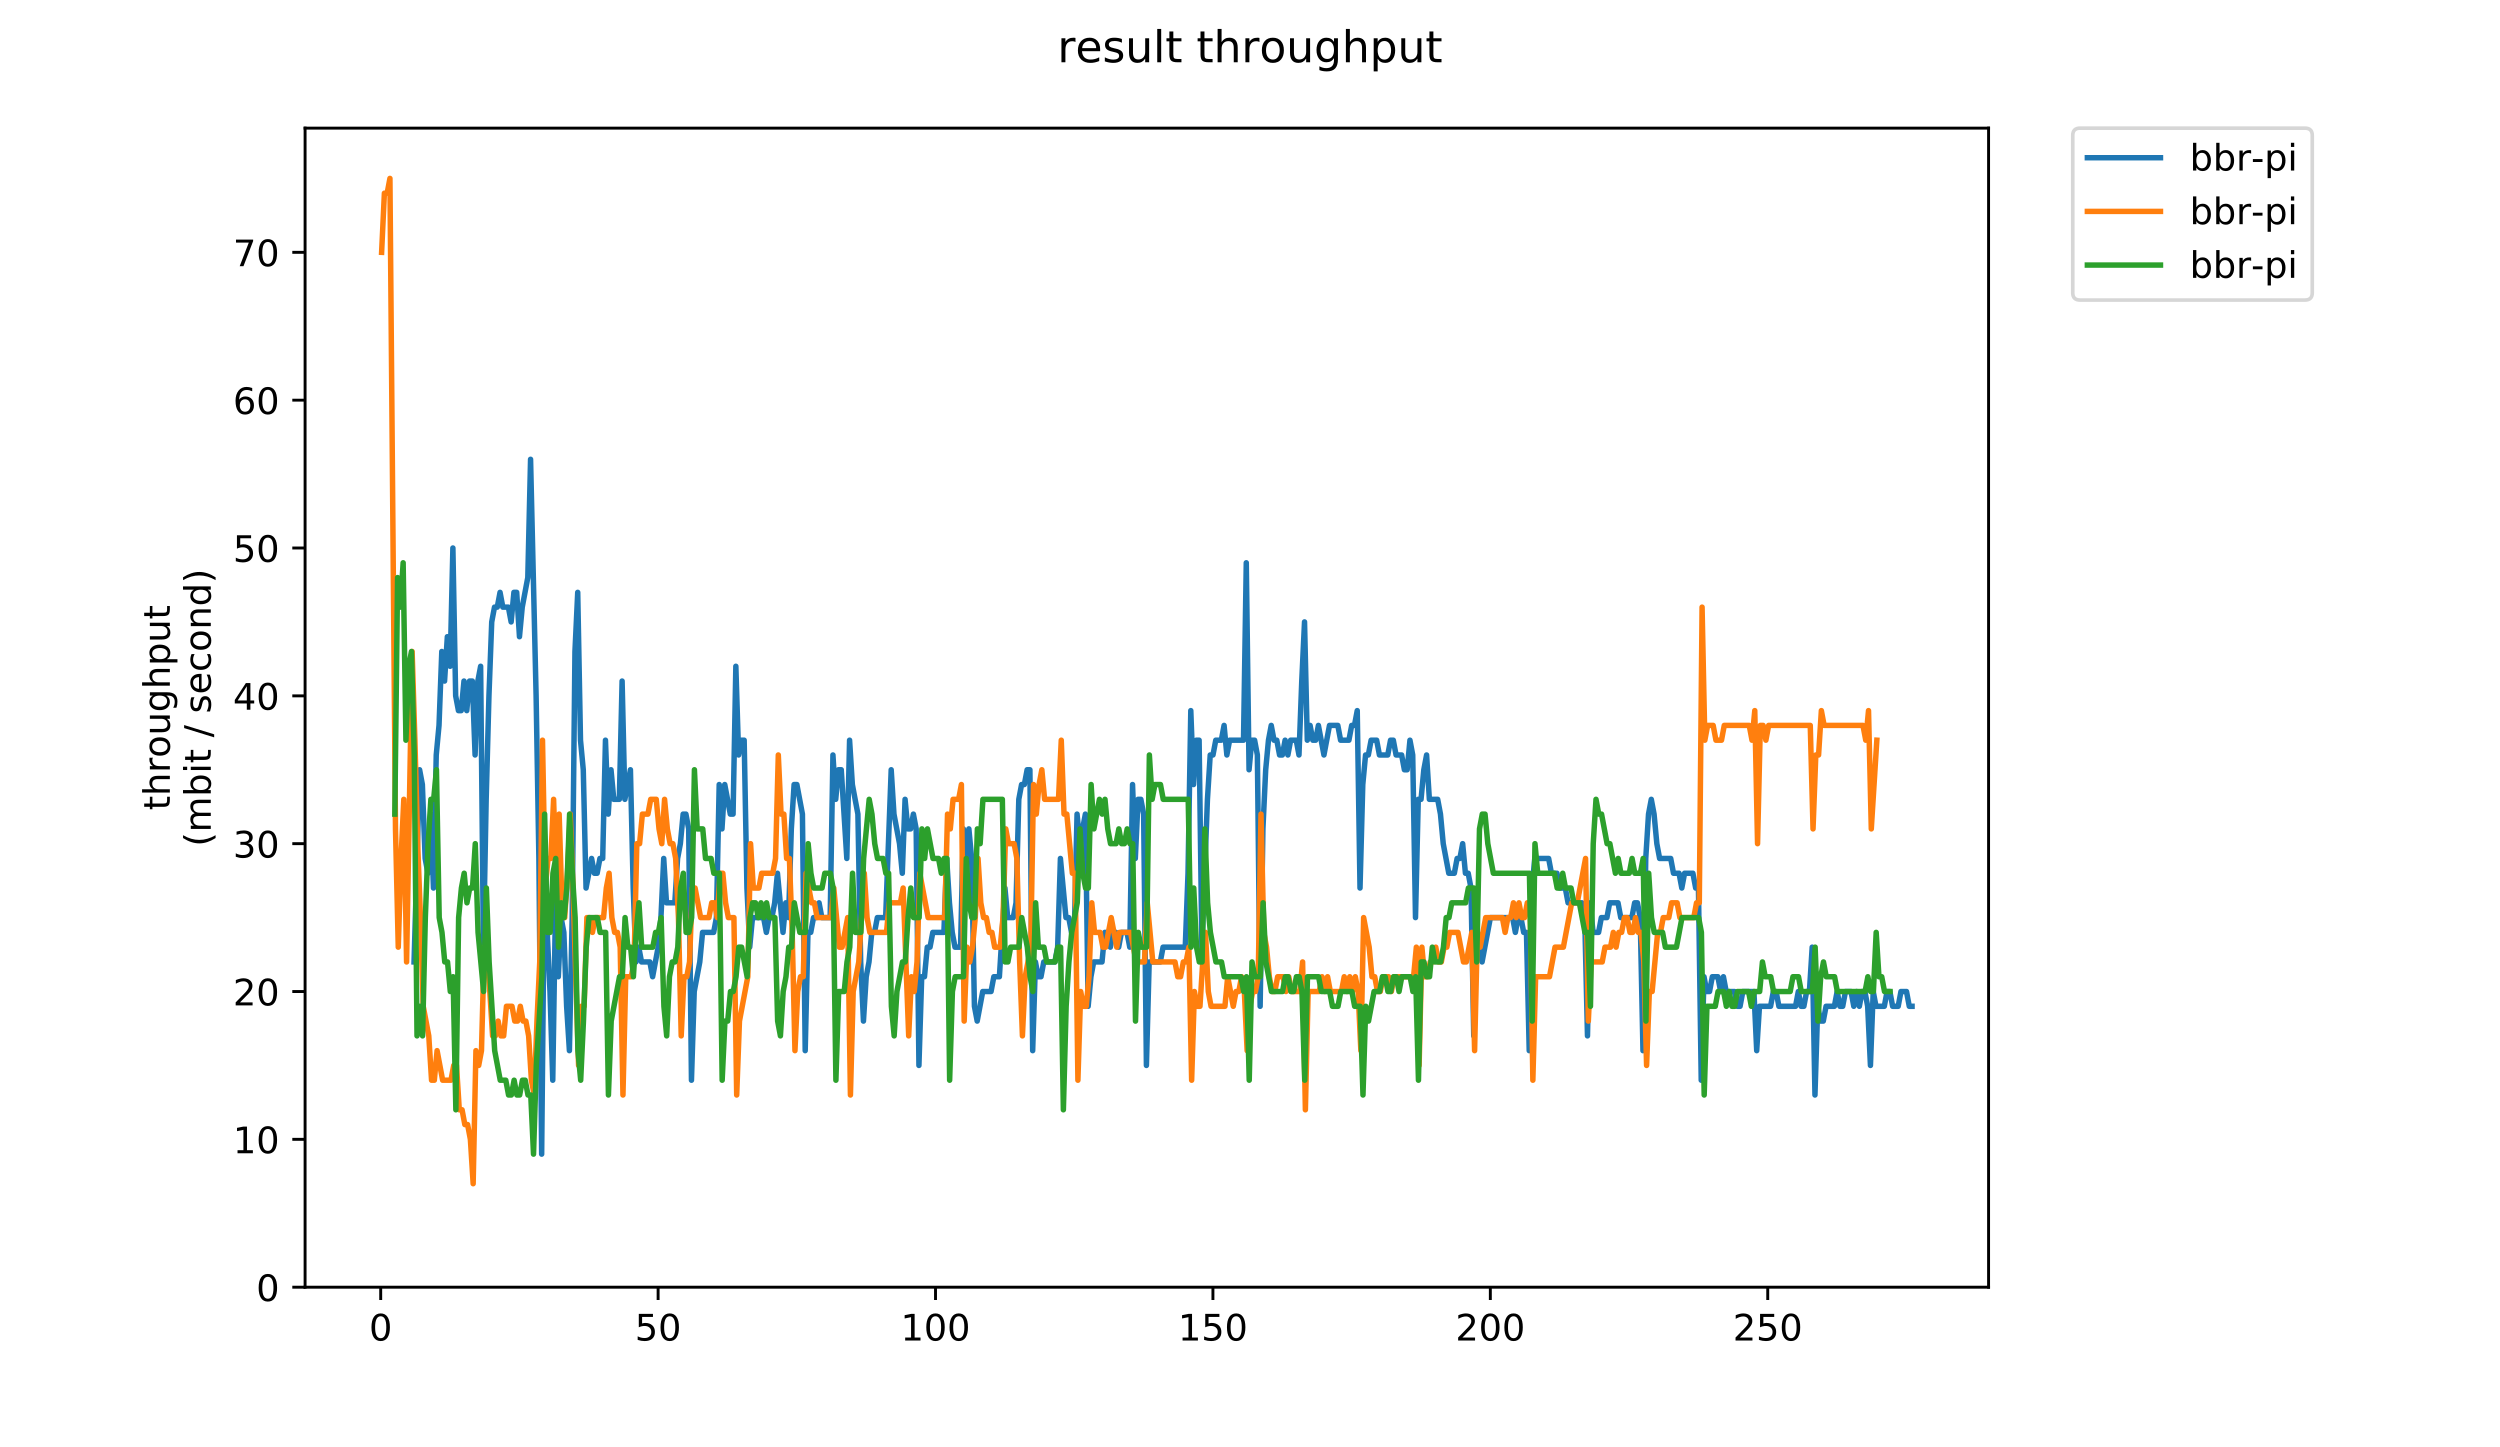 <?xml version="1.0" encoding="utf-8" standalone="no"?>
<!DOCTYPE svg PUBLIC "-//W3C//DTD SVG 1.1//EN"
  "http://www.w3.org/Graphics/SVG/1.1/DTD/svg11.dtd">
<!-- Created with matplotlib (https://matplotlib.org/) -->
<svg height="396pt" version="1.1" viewBox="0 0 684 396" width="684pt" xmlns="http://www.w3.org/2000/svg" xmlns:xlink="http://www.w3.org/1999/xlink">
 <defs>
  <style type="text/css">
*{stroke-linecap:butt;stroke-linejoin:round;}
  </style>
 </defs>
 <g id="figure_1">
  <g id="patch_1">
   <path d="M 0 396 
L 684 396 
L 684 0 
L 0 0 
z
" style="fill:#ffffff;"/>
  </g>
  <g id="axes_1">
   <g id="patch_2">
    <path d="M 83.472 352.174 
L 544.074 352.174 
L 544.074 35.062 
L 83.472 35.062 
z
" style="fill:#ffffff;"/>
   </g>
   <g id="matplotlib.axis_1">
    <g id="xtick_1">
     <g id="line2d_1">
      <defs>
       <path d="M 0 0 
L 0 3.5 
" id="m0fbb5be443" style="stroke:#000000;stroke-width:0.8;"/>
      </defs>
      <g>
       <use style="stroke:#000000;stroke-width:0.8;" x="104.16" xlink:href="#m0fbb5be443" y="352.174"/>
      </g>
     </g>
     <g id="text_1">
      <!-- 0 -->
      <defs>
       <path d="M 31.781 66.406 
Q 24.172 66.406 20.328 58.906 
Q 16.5 51.422 16.5 36.375 
Q 16.5 21.391 20.328 13.891 
Q 24.172 6.391 31.781 6.391 
Q 39.453 6.391 43.281 13.891 
Q 47.125 21.391 47.125 36.375 
Q 47.125 51.422 43.281 58.906 
Q 39.453 66.406 31.781 66.406 
z
M 31.781 74.219 
Q 44.047 74.219 50.516 64.516 
Q 56.984 54.828 56.984 36.375 
Q 56.984 17.969 50.516 8.266 
Q 44.047 -1.422 31.781 -1.422 
Q 19.531 -1.422 13.062 8.266 
Q 6.594 17.969 6.594 36.375 
Q 6.594 54.828 13.062 64.516 
Q 19.531 74.219 31.781 74.219 
z
" id="DejaVuSans-48"/>
      </defs>
      <g transform="translate(100.979 366.773)scale(0.1 -0.1)">
       <use xlink:href="#DejaVuSans-48"/>
      </g>
     </g>
    </g>
    <g id="xtick_2">
     <g id="line2d_2">
      <g>
       <use style="stroke:#000000;stroke-width:0.8;" x="180.059" xlink:href="#m0fbb5be443" y="352.174"/>
      </g>
     </g>
     <g id="text_2">
      <!-- 50 -->
      <defs>
       <path d="M 10.797 72.906 
L 49.516 72.906 
L 49.516 64.594 
L 19.828 64.594 
L 19.828 46.734 
Q 21.969 47.469 24.109 47.828 
Q 26.266 48.188 28.422 48.188 
Q 40.625 48.188 47.75 41.5 
Q 54.891 34.812 54.891 23.391 
Q 54.891 11.625 47.562 5.094 
Q 40.234 -1.422 26.906 -1.422 
Q 22.312 -1.422 17.547 -0.641 
Q 12.797 0.141 7.719 1.703 
L 7.719 11.625 
Q 12.109 9.234 16.797 8.062 
Q 21.484 6.891 26.703 6.891 
Q 35.156 6.891 40.078 11.328 
Q 45.016 15.766 45.016 23.391 
Q 45.016 31 40.078 35.438 
Q 35.156 39.891 26.703 39.891 
Q 22.75 39.891 18.812 39.016 
Q 14.891 38.141 10.797 36.281 
z
" id="DejaVuSans-53"/>
      </defs>
      <g transform="translate(173.696 366.773)scale(0.1 -0.1)">
       <use xlink:href="#DejaVuSans-53"/>
       <use x="63.623" xlink:href="#DejaVuSans-48"/>
      </g>
     </g>
    </g>
    <g id="xtick_3">
     <g id="line2d_3">
      <g>
       <use style="stroke:#000000;stroke-width:0.8;" x="255.957" xlink:href="#m0fbb5be443" y="352.174"/>
      </g>
     </g>
     <g id="text_3">
      <!-- 100 -->
      <defs>
       <path d="M 12.406 8.297 
L 28.516 8.297 
L 28.516 63.922 
L 10.984 60.406 
L 10.984 69.391 
L 28.422 72.906 
L 38.281 72.906 
L 38.281 8.297 
L 54.391 8.297 
L 54.391 0 
L 12.406 0 
z
" id="DejaVuSans-49"/>
      </defs>
      <g transform="translate(246.414 366.773)scale(0.1 -0.1)">
       <use xlink:href="#DejaVuSans-49"/>
       <use x="63.623" xlink:href="#DejaVuSans-48"/>
       <use x="127.246" xlink:href="#DejaVuSans-48"/>
      </g>
     </g>
    </g>
    <g id="xtick_4">
     <g id="line2d_4">
      <g>
       <use style="stroke:#000000;stroke-width:0.8;" x="331.856" xlink:href="#m0fbb5be443" y="352.174"/>
      </g>
     </g>
     <g id="text_4">
      <!-- 150 -->
      <g transform="translate(322.312 366.773)scale(0.1 -0.1)">
       <use xlink:href="#DejaVuSans-49"/>
       <use x="63.623" xlink:href="#DejaVuSans-53"/>
       <use x="127.246" xlink:href="#DejaVuSans-48"/>
      </g>
     </g>
    </g>
    <g id="xtick_5">
     <g id="line2d_5">
      <g>
       <use style="stroke:#000000;stroke-width:0.8;" x="407.755" xlink:href="#m0fbb5be443" y="352.174"/>
      </g>
     </g>
     <g id="text_5">
      <!-- 200 -->
      <defs>
       <path d="M 19.188 8.297 
L 53.609 8.297 
L 53.609 0 
L 7.328 0 
L 7.328 8.297 
Q 12.938 14.109 22.625 23.891 
Q 32.328 33.688 34.812 36.531 
Q 39.547 41.844 41.422 45.531 
Q 43.312 49.219 43.312 52.781 
Q 43.312 58.594 39.234 62.25 
Q 35.156 65.922 28.609 65.922 
Q 23.969 65.922 18.812 64.312 
Q 13.672 62.703 7.812 59.422 
L 7.812 69.391 
Q 13.766 71.781 18.938 73 
Q 24.125 74.219 28.422 74.219 
Q 39.75 74.219 46.484 68.547 
Q 53.219 62.891 53.219 53.422 
Q 53.219 48.922 51.531 44.891 
Q 49.859 40.875 45.406 35.406 
Q 44.188 33.984 37.641 27.219 
Q 31.109 20.453 19.188 8.297 
z
" id="DejaVuSans-50"/>
      </defs>
      <g transform="translate(398.211 366.773)scale(0.1 -0.1)">
       <use xlink:href="#DejaVuSans-50"/>
       <use x="63.623" xlink:href="#DejaVuSans-48"/>
       <use x="127.246" xlink:href="#DejaVuSans-48"/>
      </g>
     </g>
    </g>
    <g id="xtick_6">
     <g id="line2d_6">
      <g>
       <use style="stroke:#000000;stroke-width:0.8;" x="483.653" xlink:href="#m0fbb5be443" y="352.174"/>
      </g>
     </g>
     <g id="text_6">
      <!-- 250 -->
      <g transform="translate(474.11 366.773)scale(0.1 -0.1)">
       <use xlink:href="#DejaVuSans-50"/>
       <use x="63.623" xlink:href="#DejaVuSans-53"/>
       <use x="127.246" xlink:href="#DejaVuSans-48"/>
      </g>
     </g>
    </g>
   </g>
   <g id="matplotlib.axis_2">
    <g id="ytick_1">
     <g id="line2d_7">
      <defs>
       <path d="M 0 0 
L -3.5 0 
" id="m7fd8753fc9" style="stroke:#000000;stroke-width:0.8;"/>
      </defs>
      <g>
       <use style="stroke:#000000;stroke-width:0.8;" x="83.472" xlink:href="#m7fd8753fc9" y="352.174"/>
      </g>
     </g>
     <g id="text_7">
      <!-- 0 -->
      <g transform="translate(70.11 355.973)scale(0.1 -0.1)">
       <use xlink:href="#DejaVuSans-48"/>
      </g>
     </g>
    </g>
    <g id="ytick_2">
     <g id="line2d_8">
      <g>
       <use style="stroke:#000000;stroke-width:0.8;" x="83.472" xlink:href="#m7fd8753fc9" y="311.726"/>
      </g>
     </g>
     <g id="text_8">
      <!-- 10 -->
      <g transform="translate(63.747 315.525)scale(0.1 -0.1)">
       <use xlink:href="#DejaVuSans-49"/>
       <use x="63.623" xlink:href="#DejaVuSans-48"/>
      </g>
     </g>
    </g>
    <g id="ytick_3">
     <g id="line2d_9">
      <g>
       <use style="stroke:#000000;stroke-width:0.8;" x="83.472" xlink:href="#m7fd8753fc9" y="271.278"/>
      </g>
     </g>
     <g id="text_9">
      <!-- 20 -->
      <g transform="translate(63.747 275.078)scale(0.1 -0.1)">
       <use xlink:href="#DejaVuSans-50"/>
       <use x="63.623" xlink:href="#DejaVuSans-48"/>
      </g>
     </g>
    </g>
    <g id="ytick_4">
     <g id="line2d_10">
      <g>
       <use style="stroke:#000000;stroke-width:0.8;" x="83.472" xlink:href="#m7fd8753fc9" y="230.83"/>
      </g>
     </g>
     <g id="text_10">
      <!-- 30 -->
      <defs>
       <path d="M 40.578 39.312 
Q 47.656 37.797 51.625 33 
Q 55.609 28.219 55.609 21.188 
Q 55.609 10.406 48.188 4.484 
Q 40.766 -1.422 27.094 -1.422 
Q 22.516 -1.422 17.656 -0.516 
Q 12.797 0.391 7.625 2.203 
L 7.625 11.719 
Q 11.719 9.328 16.594 8.109 
Q 21.484 6.891 26.812 6.891 
Q 36.078 6.891 40.938 10.547 
Q 45.797 14.203 45.797 21.188 
Q 45.797 27.641 41.281 31.266 
Q 36.766 34.906 28.719 34.906 
L 20.219 34.906 
L 20.219 43.016 
L 29.109 43.016 
Q 36.375 43.016 40.234 45.922 
Q 44.094 48.828 44.094 54.297 
Q 44.094 59.906 40.109 62.906 
Q 36.141 65.922 28.719 65.922 
Q 24.656 65.922 20.016 65.031 
Q 15.375 64.156 9.812 62.312 
L 9.812 71.094 
Q 15.438 72.656 20.344 73.438 
Q 25.25 74.219 29.594 74.219 
Q 40.828 74.219 47.359 69.109 
Q 53.906 64.016 53.906 55.328 
Q 53.906 49.266 50.438 45.094 
Q 46.969 40.922 40.578 39.312 
z
" id="DejaVuSans-51"/>
      </defs>
      <g transform="translate(63.747 234.63)scale(0.1 -0.1)">
       <use xlink:href="#DejaVuSans-51"/>
       <use x="63.623" xlink:href="#DejaVuSans-48"/>
      </g>
     </g>
    </g>
    <g id="ytick_5">
     <g id="line2d_11">
      <g>
       <use style="stroke:#000000;stroke-width:0.8;" x="83.472" xlink:href="#m7fd8753fc9" y="190.382"/>
      </g>
     </g>
     <g id="text_11">
      <!-- 40 -->
      <defs>
       <path d="M 37.797 64.312 
L 12.891 25.391 
L 37.797 25.391 
z
M 35.203 72.906 
L 47.609 72.906 
L 47.609 25.391 
L 58.016 25.391 
L 58.016 17.188 
L 47.609 17.188 
L 47.609 0 
L 37.797 0 
L 37.797 17.188 
L 4.891 17.188 
L 4.891 26.703 
z
" id="DejaVuSans-52"/>
      </defs>
      <g transform="translate(63.747 194.182)scale(0.1 -0.1)">
       <use xlink:href="#DejaVuSans-52"/>
       <use x="63.623" xlink:href="#DejaVuSans-48"/>
      </g>
     </g>
    </g>
    <g id="ytick_6">
     <g id="line2d_12">
      <g>
       <use style="stroke:#000000;stroke-width:0.8;" x="83.472" xlink:href="#m7fd8753fc9" y="149.935"/>
      </g>
     </g>
     <g id="text_12">
      <!-- 50 -->
      <g transform="translate(63.747 153.734)scale(0.1 -0.1)">
       <use xlink:href="#DejaVuSans-53"/>
       <use x="63.623" xlink:href="#DejaVuSans-48"/>
      </g>
     </g>
    </g>
    <g id="ytick_7">
     <g id="line2d_13">
      <g>
       <use style="stroke:#000000;stroke-width:0.8;" x="83.472" xlink:href="#m7fd8753fc9" y="109.487"/>
      </g>
     </g>
     <g id="text_13">
      <!-- 60 -->
      <defs>
       <path d="M 33.016 40.375 
Q 26.375 40.375 22.484 35.828 
Q 18.609 31.297 18.609 23.391 
Q 18.609 15.531 22.484 10.953 
Q 26.375 6.391 33.016 6.391 
Q 39.656 6.391 43.531 10.953 
Q 47.406 15.531 47.406 23.391 
Q 47.406 31.297 43.531 35.828 
Q 39.656 40.375 33.016 40.375 
z
M 52.594 71.297 
L 52.594 62.312 
Q 48.875 64.062 45.094 64.984 
Q 41.312 65.922 37.594 65.922 
Q 27.828 65.922 22.672 59.328 
Q 17.531 52.734 16.797 39.406 
Q 19.672 43.656 24.016 45.922 
Q 28.375 48.188 33.594 48.188 
Q 44.578 48.188 50.953 41.516 
Q 57.328 34.859 57.328 23.391 
Q 57.328 12.156 50.688 5.359 
Q 44.047 -1.422 33.016 -1.422 
Q 20.359 -1.422 13.672 8.266 
Q 6.984 17.969 6.984 36.375 
Q 6.984 53.656 15.188 63.938 
Q 23.391 74.219 37.203 74.219 
Q 40.922 74.219 44.703 73.484 
Q 48.484 72.75 52.594 71.297 
z
" id="DejaVuSans-54"/>
      </defs>
      <g transform="translate(63.747 113.286)scale(0.1 -0.1)">
       <use xlink:href="#DejaVuSans-54"/>
       <use x="63.623" xlink:href="#DejaVuSans-48"/>
      </g>
     </g>
    </g>
    <g id="ytick_8">
     <g id="line2d_14">
      <g>
       <use style="stroke:#000000;stroke-width:0.8;" x="83.472" xlink:href="#m7fd8753fc9" y="69.039"/>
      </g>
     </g>
     <g id="text_14">
      <!-- 70 -->
      <defs>
       <path d="M 8.203 72.906 
L 55.078 72.906 
L 55.078 68.703 
L 28.609 0 
L 18.312 0 
L 43.219 64.594 
L 8.203 64.594 
z
" id="DejaVuSans-55"/>
      </defs>
      <g transform="translate(63.747 72.838)scale(0.1 -0.1)">
       <use xlink:href="#DejaVuSans-55"/>
       <use x="63.623" xlink:href="#DejaVuSans-48"/>
      </g>
     </g>
    </g>
    <g id="text_15">
     <!-- throughput -->
     <defs>
      <path d="M 18.312 70.219 
L 18.312 54.688 
L 36.812 54.688 
L 36.812 47.703 
L 18.312 47.703 
L 18.312 18.016 
Q 18.312 11.328 20.141 9.422 
Q 21.969 7.516 27.594 7.516 
L 36.812 7.516 
L 36.812 0 
L 27.594 0 
Q 17.188 0 13.234 3.875 
Q 9.281 7.766 9.281 18.016 
L 9.281 47.703 
L 2.688 47.703 
L 2.688 54.688 
L 9.281 54.688 
L 9.281 70.219 
z
" id="DejaVuSans-116"/>
      <path d="M 54.891 33.016 
L 54.891 0 
L 45.906 0 
L 45.906 32.719 
Q 45.906 40.484 42.875 44.328 
Q 39.844 48.188 33.797 48.188 
Q 26.516 48.188 22.312 43.547 
Q 18.109 38.922 18.109 30.906 
L 18.109 0 
L 9.078 0 
L 9.078 75.984 
L 18.109 75.984 
L 18.109 46.188 
Q 21.344 51.125 25.703 53.562 
Q 30.078 56 35.797 56 
Q 45.219 56 50.047 50.172 
Q 54.891 44.344 54.891 33.016 
z
" id="DejaVuSans-104"/>
      <path d="M 41.109 46.297 
Q 39.594 47.172 37.812 47.578 
Q 36.031 48 33.891 48 
Q 26.266 48 22.188 43.047 
Q 18.109 38.094 18.109 28.812 
L 18.109 0 
L 9.078 0 
L 9.078 54.688 
L 18.109 54.688 
L 18.109 46.188 
Q 20.953 51.172 25.484 53.578 
Q 30.031 56 36.531 56 
Q 37.453 56 38.578 55.875 
Q 39.703 55.766 41.062 55.516 
z
" id="DejaVuSans-114"/>
      <path d="M 30.609 48.391 
Q 23.391 48.391 19.188 42.75 
Q 14.984 37.109 14.984 27.297 
Q 14.984 17.484 19.156 11.844 
Q 23.344 6.203 30.609 6.203 
Q 37.797 6.203 41.984 11.859 
Q 46.188 17.531 46.188 27.297 
Q 46.188 37.016 41.984 42.703 
Q 37.797 48.391 30.609 48.391 
z
M 30.609 56 
Q 42.328 56 49.016 48.375 
Q 55.719 40.766 55.719 27.297 
Q 55.719 13.875 49.016 6.219 
Q 42.328 -1.422 30.609 -1.422 
Q 18.844 -1.422 12.172 6.219 
Q 5.516 13.875 5.516 27.297 
Q 5.516 40.766 12.172 48.375 
Q 18.844 56 30.609 56 
z
" id="DejaVuSans-111"/>
      <path d="M 8.5 21.578 
L 8.5 54.688 
L 17.484 54.688 
L 17.484 21.922 
Q 17.484 14.156 20.5 10.266 
Q 23.531 6.391 29.594 6.391 
Q 36.859 6.391 41.078 11.031 
Q 45.312 15.672 45.312 23.688 
L 45.312 54.688 
L 54.297 54.688 
L 54.297 0 
L 45.312 0 
L 45.312 8.406 
Q 42.047 3.422 37.719 1 
Q 33.406 -1.422 27.688 -1.422 
Q 18.266 -1.422 13.375 4.438 
Q 8.5 10.297 8.5 21.578 
z
M 31.109 56 
z
" id="DejaVuSans-117"/>
      <path d="M 45.406 27.984 
Q 45.406 37.75 41.375 43.109 
Q 37.359 48.484 30.078 48.484 
Q 22.859 48.484 18.828 43.109 
Q 14.797 37.75 14.797 27.984 
Q 14.797 18.266 18.828 12.891 
Q 22.859 7.516 30.078 7.516 
Q 37.359 7.516 41.375 12.891 
Q 45.406 18.266 45.406 27.984 
z
M 54.391 6.781 
Q 54.391 -7.172 48.188 -13.984 
Q 42 -20.797 29.203 -20.797 
Q 24.469 -20.797 20.266 -20.094 
Q 16.062 -19.391 12.109 -17.922 
L 12.109 -9.188 
Q 16.062 -11.328 19.922 -12.344 
Q 23.781 -13.375 27.781 -13.375 
Q 36.625 -13.375 41.016 -8.766 
Q 45.406 -4.156 45.406 5.172 
L 45.406 9.625 
Q 42.625 4.781 38.281 2.391 
Q 33.938 0 27.875 0 
Q 17.828 0 11.672 7.656 
Q 5.516 15.328 5.516 27.984 
Q 5.516 40.672 11.672 48.328 
Q 17.828 56 27.875 56 
Q 33.938 56 38.281 53.609 
Q 42.625 51.219 45.406 46.391 
L 45.406 54.688 
L 54.391 54.688 
z
" id="DejaVuSans-103"/>
      <path d="M 18.109 8.203 
L 18.109 -20.797 
L 9.078 -20.797 
L 9.078 54.688 
L 18.109 54.688 
L 18.109 46.391 
Q 20.953 51.266 25.266 53.625 
Q 29.594 56 35.594 56 
Q 45.562 56 51.781 48.094 
Q 58.016 40.188 58.016 27.297 
Q 58.016 14.406 51.781 6.484 
Q 45.562 -1.422 35.594 -1.422 
Q 29.594 -1.422 25.266 0.953 
Q 20.953 3.328 18.109 8.203 
z
M 48.688 27.297 
Q 48.688 37.203 44.609 42.844 
Q 40.531 48.484 33.406 48.484 
Q 26.266 48.484 22.188 42.844 
Q 18.109 37.203 18.109 27.297 
Q 18.109 17.391 22.188 11.75 
Q 26.266 6.109 33.406 6.109 
Q 40.531 6.109 44.609 11.75 
Q 48.688 17.391 48.688 27.297 
z
" id="DejaVuSans-112"/>
     </defs>
     <g transform="translate(46.47 221.675)rotate(-90)scale(0.1 -0.1)">
      <use xlink:href="#DejaVuSans-116"/>
      <use x="39.209" xlink:href="#DejaVuSans-104"/>
      <use x="102.588" xlink:href="#DejaVuSans-114"/>
      <use x="143.67" xlink:href="#DejaVuSans-111"/>
      <use x="204.852" xlink:href="#DejaVuSans-117"/>
      <use x="268.23" xlink:href="#DejaVuSans-103"/>
      <use x="331.707" xlink:href="#DejaVuSans-104"/>
      <use x="395.086" xlink:href="#DejaVuSans-112"/>
      <use x="458.562" xlink:href="#DejaVuSans-117"/>
      <use x="521.941" xlink:href="#DejaVuSans-116"/>
     </g>
     <!-- (mbit / second) -->
     <defs>
      <path d="M 31 75.875 
Q 24.469 64.656 21.281 53.656 
Q 18.109 42.672 18.109 31.391 
Q 18.109 20.125 21.312 9.062 
Q 24.516 -2 31 -13.188 
L 23.188 -13.188 
Q 15.875 -1.703 12.234 9.375 
Q 8.594 20.453 8.594 31.391 
Q 8.594 42.281 12.203 53.312 
Q 15.828 64.359 23.188 75.875 
z
" id="DejaVuSans-40"/>
      <path d="M 52 44.188 
Q 55.375 50.25 60.062 53.125 
Q 64.75 56 71.094 56 
Q 79.641 56 84.281 50.016 
Q 88.922 44.047 88.922 33.016 
L 88.922 0 
L 79.891 0 
L 79.891 32.719 
Q 79.891 40.578 77.094 44.375 
Q 74.312 48.188 68.609 48.188 
Q 61.625 48.188 57.562 43.547 
Q 53.516 38.922 53.516 30.906 
L 53.516 0 
L 44.484 0 
L 44.484 32.719 
Q 44.484 40.625 41.703 44.406 
Q 38.922 48.188 33.109 48.188 
Q 26.219 48.188 22.156 43.531 
Q 18.109 38.875 18.109 30.906 
L 18.109 0 
L 9.078 0 
L 9.078 54.688 
L 18.109 54.688 
L 18.109 46.188 
Q 21.188 51.219 25.484 53.609 
Q 29.781 56 35.688 56 
Q 41.656 56 45.828 52.969 
Q 50 49.953 52 44.188 
z
" id="DejaVuSans-109"/>
      <path d="M 48.688 27.297 
Q 48.688 37.203 44.609 42.844 
Q 40.531 48.484 33.406 48.484 
Q 26.266 48.484 22.188 42.844 
Q 18.109 37.203 18.109 27.297 
Q 18.109 17.391 22.188 11.75 
Q 26.266 6.109 33.406 6.109 
Q 40.531 6.109 44.609 11.75 
Q 48.688 17.391 48.688 27.297 
z
M 18.109 46.391 
Q 20.953 51.266 25.266 53.625 
Q 29.594 56 35.594 56 
Q 45.562 56 51.781 48.094 
Q 58.016 40.188 58.016 27.297 
Q 58.016 14.406 51.781 6.484 
Q 45.562 -1.422 35.594 -1.422 
Q 29.594 -1.422 25.266 0.953 
Q 20.953 3.328 18.109 8.203 
L 18.109 0 
L 9.078 0 
L 9.078 75.984 
L 18.109 75.984 
z
" id="DejaVuSans-98"/>
      <path d="M 9.422 54.688 
L 18.406 54.688 
L 18.406 0 
L 9.422 0 
z
M 9.422 75.984 
L 18.406 75.984 
L 18.406 64.594 
L 9.422 64.594 
z
" id="DejaVuSans-105"/>
      <path id="DejaVuSans-32"/>
      <path d="M 25.391 72.906 
L 33.688 72.906 
L 8.297 -9.281 
L 0 -9.281 
z
" id="DejaVuSans-47"/>
      <path d="M 44.281 53.078 
L 44.281 44.578 
Q 40.484 46.531 36.375 47.5 
Q 32.281 48.484 27.875 48.484 
Q 21.188 48.484 17.844 46.438 
Q 14.5 44.391 14.5 40.281 
Q 14.5 37.156 16.891 35.375 
Q 19.281 33.594 26.516 31.984 
L 29.594 31.297 
Q 39.156 29.25 43.188 25.516 
Q 47.219 21.781 47.219 15.094 
Q 47.219 7.469 41.188 3.016 
Q 35.156 -1.422 24.609 -1.422 
Q 20.219 -1.422 15.453 -0.562 
Q 10.688 0.297 5.422 2 
L 5.422 11.281 
Q 10.406 8.688 15.234 7.391 
Q 20.062 6.109 24.812 6.109 
Q 31.156 6.109 34.562 8.281 
Q 37.984 10.453 37.984 14.406 
Q 37.984 18.062 35.516 20.016 
Q 33.062 21.969 24.703 23.781 
L 21.578 24.516 
Q 13.234 26.266 9.516 29.906 
Q 5.812 33.547 5.812 39.891 
Q 5.812 47.609 11.281 51.797 
Q 16.75 56 26.812 56 
Q 31.781 56 36.172 55.266 
Q 40.578 54.547 44.281 53.078 
z
" id="DejaVuSans-115"/>
      <path d="M 56.203 29.594 
L 56.203 25.203 
L 14.891 25.203 
Q 15.484 15.922 20.484 11.062 
Q 25.484 6.203 34.422 6.203 
Q 39.594 6.203 44.453 7.469 
Q 49.312 8.734 54.109 11.281 
L 54.109 2.781 
Q 49.266 0.734 44.188 -0.344 
Q 39.109 -1.422 33.891 -1.422 
Q 20.797 -1.422 13.156 6.188 
Q 5.516 13.812 5.516 26.812 
Q 5.516 40.234 12.766 48.109 
Q 20.016 56 32.328 56 
Q 43.359 56 49.781 48.891 
Q 56.203 41.797 56.203 29.594 
z
M 47.219 32.234 
Q 47.125 39.594 43.094 43.984 
Q 39.062 48.391 32.422 48.391 
Q 24.906 48.391 20.391 44.141 
Q 15.875 39.891 15.188 32.172 
z
" id="DejaVuSans-101"/>
      <path d="M 48.781 52.594 
L 48.781 44.188 
Q 44.969 46.297 41.141 47.344 
Q 37.312 48.391 33.406 48.391 
Q 24.656 48.391 19.812 42.844 
Q 14.984 37.312 14.984 27.297 
Q 14.984 17.281 19.812 11.734 
Q 24.656 6.203 33.406 6.203 
Q 37.312 6.203 41.141 7.25 
Q 44.969 8.297 48.781 10.406 
L 48.781 2.094 
Q 45.016 0.344 40.984 -0.531 
Q 36.969 -1.422 32.422 -1.422 
Q 20.062 -1.422 12.781 6.344 
Q 5.516 14.109 5.516 27.297 
Q 5.516 40.672 12.859 48.328 
Q 20.219 56 33.016 56 
Q 37.156 56 41.109 55.141 
Q 45.062 54.297 48.781 52.594 
z
" id="DejaVuSans-99"/>
      <path d="M 54.891 33.016 
L 54.891 0 
L 45.906 0 
L 45.906 32.719 
Q 45.906 40.484 42.875 44.328 
Q 39.844 48.188 33.797 48.188 
Q 26.516 48.188 22.312 43.547 
Q 18.109 38.922 18.109 30.906 
L 18.109 0 
L 9.078 0 
L 9.078 54.688 
L 18.109 54.688 
L 18.109 46.188 
Q 21.344 51.125 25.703 53.562 
Q 30.078 56 35.797 56 
Q 45.219 56 50.047 50.172 
Q 54.891 44.344 54.891 33.016 
z
" id="DejaVuSans-110"/>
      <path d="M 45.406 46.391 
L 45.406 75.984 
L 54.391 75.984 
L 54.391 0 
L 45.406 0 
L 45.406 8.203 
Q 42.578 3.328 38.25 0.953 
Q 33.938 -1.422 27.875 -1.422 
Q 17.969 -1.422 11.734 6.484 
Q 5.516 14.406 5.516 27.297 
Q 5.516 40.188 11.734 48.094 
Q 17.969 56 27.875 56 
Q 33.938 56 38.25 53.625 
Q 42.578 51.266 45.406 46.391 
z
M 14.797 27.297 
Q 14.797 17.391 18.875 11.75 
Q 22.953 6.109 30.078 6.109 
Q 37.203 6.109 41.297 11.75 
Q 45.406 17.391 45.406 27.297 
Q 45.406 37.203 41.297 42.844 
Q 37.203 48.484 30.078 48.484 
Q 22.953 48.484 18.875 42.844 
Q 14.797 37.203 14.797 27.297 
z
" id="DejaVuSans-100"/>
      <path d="M 8.016 75.875 
L 15.828 75.875 
Q 23.141 64.359 26.781 53.312 
Q 30.422 42.281 30.422 31.391 
Q 30.422 20.453 26.781 9.375 
Q 23.141 -1.703 15.828 -13.188 
L 8.016 -13.188 
Q 14.5 -2 17.703 9.062 
Q 20.906 20.125 20.906 31.391 
Q 20.906 42.672 17.703 53.656 
Q 14.5 64.656 8.016 75.875 
z
" id="DejaVuSans-41"/>
     </defs>
     <g transform="translate(57.668 231.609)rotate(-90)scale(0.1 -0.1)">
      <use xlink:href="#DejaVuSans-40"/>
      <use x="39.014" xlink:href="#DejaVuSans-109"/>
      <use x="136.426" xlink:href="#DejaVuSans-98"/>
      <use x="199.902" xlink:href="#DejaVuSans-105"/>
      <use x="227.686" xlink:href="#DejaVuSans-116"/>
      <use x="266.895" xlink:href="#DejaVuSans-32"/>
      <use x="298.682" xlink:href="#DejaVuSans-47"/>
      <use x="332.373" xlink:href="#DejaVuSans-32"/>
      <use x="364.16" xlink:href="#DejaVuSans-115"/>
      <use x="416.26" xlink:href="#DejaVuSans-101"/>
      <use x="477.783" xlink:href="#DejaVuSans-99"/>
      <use x="532.764" xlink:href="#DejaVuSans-111"/>
      <use x="593.945" xlink:href="#DejaVuSans-110"/>
      <use x="657.324" xlink:href="#DejaVuSans-100"/>
      <use x="720.801" xlink:href="#DejaVuSans-41"/>
     </g>
    </g>
   </g>
   <g id="line2d_15">
    <path clip-path="url(#pb769e97cb3)" d="M 113.284 263.189 
L 114.802 210.606 
L 115.561 214.651 
L 116.32 234.875 
L 117.079 238.92 
L 117.838 222.741 
L 118.597 242.965 
L 119.356 206.562 
L 120.115 198.472 
L 120.874 178.248 
L 121.633 186.338 
L 122.392 174.203 
L 123.151 182.293 
L 123.91 149.935 
L 124.669 190.382 
L 125.428 194.427 
L 126.187 194.427 
L 126.946 186.338 
L 127.705 194.427 
L 128.464 186.338 
L 129.223 186.338 
L 129.982 206.562 
L 130.741 186.338 
L 131.5 182.293 
L 132.259 259.144 
L 133.018 218.696 
L 133.777 190.382 
L 134.536 170.159 
L 135.295 166.114 
L 136.054 166.114 
L 136.813 162.069 
L 137.572 166.114 
L 139.09 166.114 
L 139.849 170.159 
L 140.608 162.069 
L 141.367 162.069 
L 142.126 174.203 
L 142.885 166.114 
L 144.403 158.024 
L 145.162 125.666 
L 146.68 190.382 
L 147.439 234.875 
L 148.198 315.771 
L 148.957 238.92 
L 150.475 271.278 
L 151.234 295.547 
L 151.993 247.01 
L 152.752 267.234 
L 153.511 251.054 
L 154.27 255.099 
L 155.029 275.323 
L 155.788 287.457 
L 156.547 251.054 
L 157.306 178.248 
L 158.065 162.069 
L 158.824 202.517 
L 159.583 210.606 
L 160.342 242.965 
L 161.86 234.875 
L 162.619 238.92 
L 163.378 238.92 
L 164.137 234.875 
L 164.896 234.875 
L 165.654 202.517 
L 166.413 222.741 
L 167.172 210.606 
L 167.931 218.696 
L 169.449 218.696 
L 170.208 186.338 
L 170.967 218.696 
L 172.485 210.606 
L 173.244 242.965 
L 174.003 263.189 
L 174.762 259.144 
L 175.521 263.189 
L 177.798 263.189 
L 178.557 267.234 
L 180.075 259.144 
L 180.834 251.054 
L 181.593 234.875 
L 182.352 247.01 
L 184.629 247.01 
L 185.388 234.875 
L 186.147 230.83 
L 186.906 222.741 
L 187.665 222.741 
L 188.424 226.786 
L 189.183 295.547 
L 189.942 271.278 
L 191.46 263.189 
L 192.219 255.099 
L 195.255 255.099 
L 196.014 251.054 
L 196.773 214.651 
L 197.532 226.786 
L 198.291 214.651 
L 199.809 222.741 
L 200.568 222.741 
L 201.327 182.293 
L 202.086 206.562 
L 202.845 202.517 
L 203.604 202.517 
L 204.363 242.965 
L 205.122 259.144 
L 205.881 251.054 
L 208.917 251.054 
L 209.676 255.099 
L 210.435 251.054 
L 211.194 251.054 
L 211.953 247.01 
L 212.712 238.92 
L 214.23 255.099 
L 214.989 247.01 
L 215.748 251.054 
L 216.507 226.786 
L 217.266 214.651 
L 218.025 214.651 
L 219.543 222.741 
L 220.302 287.457 
L 221.061 255.099 
L 221.82 255.099 
L 222.579 251.054 
L 223.338 251.054 
L 224.097 247.01 
L 224.855 251.054 
L 227.132 251.054 
L 227.891 206.562 
L 228.65 218.696 
L 229.409 210.606 
L 230.168 210.606 
L 231.686 234.875 
L 232.445 202.517 
L 233.204 214.651 
L 234.722 222.741 
L 235.481 263.189 
L 236.24 279.368 
L 236.999 267.234 
L 237.758 263.189 
L 238.517 255.099 
L 239.276 255.099 
L 240.035 251.054 
L 242.312 251.054 
L 243.83 210.606 
L 244.589 222.741 
L 246.107 230.83 
L 246.866 238.92 
L 247.625 218.696 
L 248.384 226.786 
L 249.143 226.786 
L 249.902 222.741 
L 250.661 226.786 
L 251.42 291.502 
L 252.179 267.234 
L 252.938 267.234 
L 253.697 259.144 
L 254.456 259.144 
L 255.215 255.099 
L 258.251 255.099 
L 259.01 234.875 
L 259.769 247.01 
L 260.528 255.099 
L 261.287 259.144 
L 262.805 259.144 
L 263.564 226.786 
L 264.323 234.875 
L 265.082 226.786 
L 265.841 234.875 
L 266.6 275.323 
L 267.359 279.368 
L 268.877 271.278 
L 271.154 271.278 
L 271.913 267.234 
L 273.431 267.234 
L 274.949 242.965 
L 275.708 251.054 
L 277.226 251.054 
L 277.985 247.01 
L 278.744 218.696 
L 279.503 214.651 
L 280.262 214.651 
L 281.021 210.606 
L 281.78 210.606 
L 282.539 287.457 
L 283.298 263.189 
L 284.056 267.234 
L 284.815 267.234 
L 285.574 263.189 
L 288.61 263.189 
L 289.369 259.144 
L 290.128 234.875 
L 291.646 251.054 
L 292.405 251.054 
L 293.164 255.099 
L 293.923 255.099 
L 294.682 222.741 
L 295.441 230.83 
L 296.959 222.741 
L 297.718 275.323 
L 298.477 267.234 
L 299.236 263.189 
L 301.513 263.189 
L 302.272 255.099 
L 303.031 255.099 
L 303.79 259.144 
L 304.549 255.099 
L 305.308 255.099 
L 306.067 259.144 
L 306.826 255.099 
L 308.344 255.099 
L 309.103 259.144 
L 309.862 214.651 
L 310.621 234.875 
L 311.38 218.696 
L 312.139 218.696 
L 312.898 222.741 
L 313.657 291.502 
L 314.416 263.189 
L 317.452 263.189 
L 318.211 259.144 
L 324.283 259.144 
L 325.042 238.92 
L 325.801 194.427 
L 326.56 214.651 
L 327.319 202.517 
L 328.078 202.517 
L 328.837 259.144 
L 330.355 218.696 
L 331.114 206.562 
L 331.873 206.562 
L 332.632 202.517 
L 334.15 202.517 
L 334.909 198.472 
L 335.668 206.562 
L 336.427 202.517 
L 340.222 202.517 
L 340.981 153.979 
L 341.74 210.606 
L 342.499 202.517 
L 343.258 202.517 
L 344.016 206.562 
L 344.775 275.323 
L 345.534 226.786 
L 346.293 210.606 
L 347.052 202.517 
L 347.811 198.472 
L 348.57 202.517 
L 349.329 202.517 
L 350.088 206.562 
L 350.847 206.562 
L 351.606 202.517 
L 352.365 206.562 
L 353.124 202.517 
L 354.642 202.517 
L 355.401 206.562 
L 356.16 186.338 
L 356.919 170.159 
L 357.678 202.517 
L 358.437 198.472 
L 359.196 202.517 
L 359.955 202.517 
L 360.714 198.472 
L 362.232 206.562 
L 363.75 198.472 
L 366.027 198.472 
L 366.786 202.517 
L 369.063 202.517 
L 369.822 198.472 
L 370.581 198.472 
L 371.34 194.427 
L 372.099 242.965 
L 372.858 214.651 
L 373.617 206.562 
L 374.376 206.562 
L 375.135 202.517 
L 376.653 202.517 
L 377.412 206.562 
L 379.689 206.562 
L 380.448 202.517 
L 381.207 202.517 
L 381.966 206.562 
L 383.484 206.562 
L 384.243 210.606 
L 385.002 210.606 
L 385.761 202.517 
L 386.52 206.562 
L 387.279 251.054 
L 388.038 218.696 
L 388.797 218.696 
L 389.556 210.606 
L 390.315 206.562 
L 391.074 218.696 
L 393.351 218.696 
L 394.11 222.741 
L 394.869 230.83 
L 396.387 238.92 
L 397.905 238.92 
L 398.664 234.875 
L 399.423 234.875 
L 400.182 230.83 
L 400.941 238.92 
L 401.7 238.92 
L 402.459 242.965 
L 403.217 283.413 
L 403.976 255.099 
L 405.494 263.189 
L 407.771 251.054 
L 413.843 251.054 
L 414.602 255.099 
L 415.361 251.054 
L 416.12 251.054 
L 416.879 255.099 
L 417.638 255.099 
L 418.397 287.457 
L 419.156 242.965 
L 419.915 234.875 
L 423.71 234.875 
L 424.469 238.92 
L 425.987 238.92 
L 426.746 242.965 
L 428.264 242.965 
L 429.023 247.01 
L 432.818 247.01 
L 433.577 251.054 
L 434.336 283.413 
L 435.095 247.01 
L 435.854 255.099 
L 437.372 255.099 
L 438.131 251.054 
L 439.649 251.054 
L 440.408 247.01 
L 442.685 247.01 
L 443.444 251.054 
L 446.48 251.054 
L 447.239 247.01 
L 447.998 247.01 
L 448.757 251.054 
L 449.516 287.457 
L 450.275 234.875 
L 451.034 222.741 
L 451.793 218.696 
L 452.552 222.741 
L 453.311 230.83 
L 454.07 234.875 
L 457.106 234.875 
L 457.865 238.92 
L 459.383 238.92 
L 460.142 242.965 
L 460.901 238.92 
L 463.177 238.92 
L 463.936 242.965 
L 464.695 242.965 
L 465.454 295.547 
L 466.213 267.234 
L 466.972 271.278 
L 467.731 271.278 
L 468.49 267.234 
L 470.008 267.234 
L 470.767 271.278 
L 471.526 267.234 
L 472.285 271.278 
L 474.562 271.278 
L 475.321 275.323 
L 476.08 275.323 
L 476.839 271.278 
L 479.875 271.278 
L 480.634 287.457 
L 481.393 275.323 
L 484.429 275.323 
L 485.188 271.278 
L 485.947 271.278 
L 486.706 275.323 
L 491.26 275.323 
L 492.019 271.278 
L 492.778 275.323 
L 493.537 275.323 
L 494.296 271.278 
L 495.055 271.278 
L 495.814 259.144 
L 496.573 299.592 
L 497.332 275.323 
L 498.091 279.368 
L 498.85 279.368 
L 499.609 275.323 
L 501.886 275.323 
L 502.645 271.278 
L 503.404 275.323 
L 504.163 275.323 
L 504.922 271.278 
L 506.44 271.278 
L 507.199 275.323 
L 507.958 271.278 
L 508.717 275.323 
L 509.476 271.278 
L 510.235 271.278 
L 510.994 275.323 
L 511.753 291.502 
L 512.512 271.278 
L 513.271 275.323 
L 515.548 275.323 
L 516.307 271.278 
L 517.066 271.278 
L 517.825 275.323 
L 519.343 275.323 
L 520.102 271.278 
L 521.619 271.278 
L 522.378 275.323 
L 523.137 275.323 
L 523.137 275.323 
" style="fill:none;stroke:#1f77b4;stroke-linecap:square;stroke-width:1.5;"/>
   </g>
   <g id="line2d_16">
    <path clip-path="url(#pb769e97cb3)" d="M 104.409 69.039 
L 105.168 52.86 
L 105.927 52.86 
L 106.686 48.815 
L 108.204 226.786 
L 108.963 259.144 
L 109.722 234.875 
L 110.481 218.696 
L 111.24 263.189 
L 112.758 178.248 
L 113.517 202.517 
L 114.276 230.83 
L 115.035 251.054 
L 115.794 275.323 
L 117.312 283.413 
L 118.071 295.547 
L 118.83 295.547 
L 119.589 287.457 
L 121.106 295.547 
L 123.383 295.547 
L 124.142 291.502 
L 124.901 291.502 
L 125.66 303.637 
L 126.419 303.637 
L 127.178 307.681 
L 127.937 307.681 
L 128.696 311.726 
L 129.455 323.861 
L 130.214 287.457 
L 130.973 291.502 
L 131.732 287.457 
L 132.491 259.144 
L 133.25 259.144 
L 134.768 283.413 
L 135.527 283.413 
L 136.286 279.368 
L 137.045 283.413 
L 137.804 283.413 
L 138.563 275.323 
L 140.081 275.323 
L 140.84 279.368 
L 141.599 279.368 
L 142.358 275.323 
L 143.117 279.368 
L 143.876 279.368 
L 144.635 283.413 
L 145.394 295.547 
L 146.153 299.592 
L 146.912 279.368 
L 147.671 263.189 
L 148.43 202.517 
L 149.189 242.965 
L 149.948 234.875 
L 150.707 234.875 
L 151.466 218.696 
L 152.225 242.965 
L 152.984 222.741 
L 153.743 247.01 
L 154.502 251.054 
L 155.261 238.92 
L 156.02 222.741 
L 156.779 242.965 
L 158.297 291.502 
L 159.056 275.323 
L 159.815 275.323 
L 160.574 251.054 
L 161.333 251.054 
L 162.092 255.099 
L 162.851 251.054 
L 165.128 251.054 
L 165.887 242.965 
L 166.646 238.92 
L 167.405 251.054 
L 168.164 255.099 
L 168.923 255.099 
L 169.682 259.144 
L 170.441 299.592 
L 171.2 267.234 
L 172.718 267.234 
L 173.477 263.189 
L 174.236 230.83 
L 174.995 230.83 
L 175.754 222.741 
L 177.272 222.741 
L 178.031 218.696 
L 179.549 218.696 
L 180.308 226.786 
L 181.066 230.83 
L 181.825 218.696 
L 182.584 226.786 
L 183.343 230.83 
L 184.102 230.83 
L 184.861 234.875 
L 185.62 251.054 
L 186.379 283.413 
L 187.138 267.234 
L 187.897 267.234 
L 188.656 263.189 
L 189.415 242.965 
L 190.174 242.965 
L 191.692 251.054 
L 193.969 251.054 
L 194.728 247.01 
L 195.487 247.01 
L 196.246 251.054 
L 197.005 238.92 
L 197.764 238.92 
L 198.523 247.01 
L 199.282 251.054 
L 200.8 251.054 
L 201.559 299.592 
L 202.318 279.368 
L 204.595 267.234 
L 205.354 230.83 
L 206.113 242.965 
L 207.631 242.965 
L 208.39 238.92 
L 211.426 238.92 
L 212.185 234.875 
L 212.944 206.562 
L 213.703 222.741 
L 214.462 222.741 
L 215.221 234.875 
L 215.98 234.875 
L 216.739 255.099 
L 217.498 287.457 
L 218.257 271.278 
L 219.016 267.234 
L 219.775 267.234 
L 220.534 238.92 
L 222.052 247.01 
L 222.811 247.01 
L 223.57 251.054 
L 227.365 251.054 
L 228.124 242.965 
L 229.642 259.144 
L 230.401 259.144 
L 231.919 251.054 
L 232.678 299.592 
L 233.437 271.278 
L 234.955 263.189 
L 236.473 238.92 
L 237.232 251.054 
L 237.991 255.099 
L 242.544 255.099 
L 243.303 247.01 
L 246.339 247.01 
L 247.098 242.965 
L 248.616 283.413 
L 249.375 267.234 
L 250.134 271.278 
L 250.893 263.189 
L 251.652 238.92 
L 253.929 251.054 
L 258.483 251.054 
L 259.242 222.741 
L 260.001 226.786 
L 260.76 218.696 
L 262.278 218.696 
L 263.037 214.651 
L 263.796 279.368 
L 264.555 259.144 
L 265.314 263.189 
L 266.073 259.144 
L 266.832 251.054 
L 267.591 234.875 
L 268.35 247.01 
L 269.109 251.054 
L 269.868 251.054 
L 270.627 255.099 
L 271.386 255.099 
L 272.145 259.144 
L 273.663 259.144 
L 274.422 251.054 
L 275.181 226.786 
L 275.94 230.83 
L 277.458 230.83 
L 278.217 234.875 
L 278.976 263.189 
L 279.735 283.413 
L 280.494 267.234 
L 282.012 259.144 
L 282.771 214.651 
L 283.53 222.741 
L 284.289 214.651 
L 285.048 210.606 
L 285.807 218.696 
L 289.602 218.696 
L 290.361 202.517 
L 291.12 222.741 
L 291.879 222.741 
L 293.397 238.92 
L 294.156 238.92 
L 294.915 295.547 
L 295.674 271.278 
L 296.433 275.323 
L 297.192 275.323 
L 297.951 267.234 
L 298.71 247.01 
L 299.468 255.099 
L 300.986 255.099 
L 301.745 259.144 
L 302.504 259.144 
L 304.022 251.054 
L 305.54 259.144 
L 306.299 255.099 
L 309.335 255.099 
L 310.853 263.189 
L 313.13 263.189 
L 313.889 247.01 
L 315.407 263.189 
L 321.479 263.189 
L 322.238 267.234 
L 322.997 267.234 
L 323.756 263.189 
L 324.515 263.189 
L 325.274 259.144 
L 326.033 295.547 
L 326.792 271.278 
L 327.551 275.323 
L 328.31 275.323 
L 329.069 263.189 
L 329.828 255.099 
L 330.587 271.278 
L 331.346 275.323 
L 335.141 275.323 
L 335.9 267.234 
L 337.418 275.323 
L 338.177 271.278 
L 338.936 271.278 
L 339.695 267.234 
L 340.454 271.278 
L 341.213 287.457 
L 341.972 275.323 
L 342.731 271.278 
L 343.49 271.278 
L 344.249 267.234 
L 345.008 222.741 
L 345.767 255.099 
L 346.526 259.144 
L 347.285 267.234 
L 348.044 271.278 
L 348.803 271.278 
L 349.562 267.234 
L 351.08 267.234 
L 351.839 271.278 
L 352.598 267.234 
L 353.357 271.278 
L 355.634 271.278 
L 356.393 263.189 
L 357.152 303.637 
L 357.911 271.278 
L 360.946 271.278 
L 361.705 267.234 
L 362.464 271.278 
L 363.223 267.234 
L 363.982 271.278 
L 367.018 271.278 
L 367.777 267.234 
L 368.536 271.278 
L 369.295 267.234 
L 370.054 271.278 
L 370.813 267.234 
L 371.572 271.278 
L 372.331 287.457 
L 373.09 251.054 
L 374.608 259.144 
L 375.367 267.234 
L 376.126 267.234 
L 376.885 271.278 
L 377.644 271.278 
L 378.403 267.234 
L 379.921 267.234 
L 380.68 271.278 
L 381.439 267.234 
L 386.752 267.234 
L 387.511 259.144 
L 388.27 291.502 
L 389.029 259.144 
L 389.788 267.234 
L 390.547 267.234 
L 391.306 263.189 
L 392.065 263.189 
L 392.824 259.144 
L 393.583 263.189 
L 394.342 263.189 
L 395.101 259.144 
L 395.86 259.144 
L 396.619 255.099 
L 398.896 255.099 
L 400.414 263.189 
L 401.173 263.189 
L 402.691 255.099 
L 403.45 287.457 
L 404.209 255.099 
L 404.968 259.144 
L 406.486 251.054 
L 411.04 251.054 
L 411.799 255.099 
L 412.558 251.054 
L 413.317 251.054 
L 414.076 247.01 
L 414.835 251.054 
L 415.594 247.01 
L 416.353 251.054 
L 417.112 251.054 
L 417.87 247.01 
L 418.629 247.01 
L 419.388 295.547 
L 420.147 267.234 
L 423.942 267.234 
L 425.46 259.144 
L 427.737 259.144 
L 430.014 247.01 
L 431.532 247.01 
L 433.809 234.875 
L 434.568 279.368 
L 435.327 263.189 
L 438.363 263.189 
L 439.122 259.144 
L 440.64 259.144 
L 441.399 255.099 
L 442.158 259.144 
L 442.917 255.099 
L 443.676 255.099 
L 444.435 251.054 
L 445.194 251.054 
L 445.953 255.099 
L 446.712 255.099 
L 447.471 251.054 
L 448.23 255.099 
L 448.989 255.099 
L 449.748 263.189 
L 450.507 291.502 
L 451.266 271.278 
L 452.025 271.278 
L 453.543 255.099 
L 454.302 255.099 
L 455.061 251.054 
L 456.579 251.054 
L 457.338 247.01 
L 458.856 247.01 
L 459.615 251.054 
L 463.41 251.054 
L 464.169 247.01 
L 464.928 247.01 
L 465.687 166.114 
L 466.446 202.517 
L 467.205 198.472 
L 468.723 198.472 
L 469.482 202.517 
L 471 202.517 
L 471.759 198.472 
L 478.589 198.472 
L 479.348 202.517 
L 480.107 194.427 
L 480.866 230.83 
L 481.625 198.472 
L 482.384 198.472 
L 483.143 202.517 
L 483.902 198.472 
L 495.287 198.472 
L 496.046 226.786 
L 496.805 206.562 
L 497.564 206.562 
L 498.323 194.427 
L 499.082 198.472 
L 509.708 198.472 
L 510.467 202.517 
L 511.226 194.427 
L 511.985 226.786 
L 513.503 202.517 
L 513.503 202.517 
" style="fill:none;stroke:#ff7f0e;stroke-linecap:square;stroke-width:1.5;"/>
   </g>
   <g id="line2d_17">
    <path clip-path="url(#pb769e97cb3)" d="M 108.023 222.741 
L 108.782 158.024 
L 109.541 166.114 
L 110.3 153.979 
L 111.059 202.517 
L 111.818 182.293 
L 112.577 178.248 
L 113.336 206.562 
L 114.095 283.413 
L 114.854 275.323 
L 115.613 283.413 
L 116.372 251.054 
L 117.131 230.83 
L 117.89 218.696 
L 118.649 218.696 
L 119.408 210.606 
L 120.167 251.054 
L 120.926 255.099 
L 121.685 263.189 
L 122.444 263.189 
L 123.203 271.278 
L 123.962 267.234 
L 124.721 303.637 
L 125.48 251.054 
L 126.239 242.965 
L 126.998 238.92 
L 127.757 247.01 
L 128.516 242.965 
L 129.275 242.965 
L 130.034 230.83 
L 130.793 255.099 
L 132.311 271.278 
L 133.07 242.965 
L 133.829 263.189 
L 135.347 287.457 
L 136.865 295.547 
L 138.383 295.547 
L 139.142 299.592 
L 139.901 299.592 
L 140.66 295.547 
L 141.419 299.592 
L 142.178 299.592 
L 142.936 295.547 
L 143.695 295.547 
L 144.454 299.592 
L 145.213 299.592 
L 145.972 315.771 
L 146.731 291.502 
L 148.249 267.234 
L 149.008 222.741 
L 149.767 255.099 
L 150.526 255.099 
L 151.285 238.92 
L 152.044 234.875 
L 152.803 259.144 
L 153.562 247.01 
L 154.321 251.054 
L 155.08 242.965 
L 155.839 222.741 
L 156.598 238.92 
L 157.357 251.054 
L 158.116 287.457 
L 158.875 295.547 
L 159.634 279.368 
L 160.393 259.144 
L 161.152 251.054 
L 163.429 251.054 
L 164.188 255.099 
L 165.706 255.099 
L 166.465 299.592 
L 167.224 279.368 
L 169.501 267.234 
L 170.26 267.234 
L 171.019 251.054 
L 171.778 259.144 
L 172.537 259.144 
L 173.296 267.234 
L 174.055 255.099 
L 174.814 247.01 
L 175.573 259.144 
L 178.609 259.144 
L 179.368 255.099 
L 180.127 255.099 
L 180.886 251.054 
L 181.645 275.323 
L 182.404 283.413 
L 183.163 267.234 
L 183.922 263.189 
L 184.681 263.189 
L 185.44 259.144 
L 186.199 242.965 
L 186.958 238.92 
L 187.717 255.099 
L 188.476 255.099 
L 189.235 251.054 
L 189.994 210.606 
L 190.753 226.786 
L 192.271 226.786 
L 193.03 234.875 
L 194.548 234.875 
L 195.307 238.92 
L 196.825 238.92 
L 197.584 295.547 
L 198.343 279.368 
L 199.102 279.368 
L 199.861 271.278 
L 200.62 271.278 
L 201.379 267.234 
L 202.137 259.144 
L 202.896 259.144 
L 204.414 267.234 
L 205.173 251.054 
L 205.932 247.01 
L 206.691 247.01 
L 207.45 251.054 
L 208.209 247.01 
L 208.968 251.054 
L 209.727 247.01 
L 210.486 251.054 
L 212.004 251.054 
L 212.763 279.368 
L 213.522 283.413 
L 214.281 271.278 
L 215.04 267.234 
L 215.799 259.144 
L 216.558 259.144 
L 217.317 247.01 
L 218.835 255.099 
L 220.353 255.099 
L 221.112 230.83 
L 221.871 238.92 
L 222.63 242.965 
L 224.907 242.965 
L 225.666 238.92 
L 227.184 238.92 
L 227.943 242.965 
L 228.702 295.547 
L 229.461 271.278 
L 230.979 271.278 
L 231.738 263.189 
L 232.497 259.144 
L 233.256 238.92 
L 234.015 255.099 
L 235.533 255.099 
L 236.292 234.875 
L 237.81 218.696 
L 238.569 222.741 
L 239.328 230.83 
L 240.087 234.875 
L 241.605 234.875 
L 242.364 238.92 
L 243.123 238.92 
L 243.882 275.323 
L 244.641 283.413 
L 245.4 271.278 
L 246.918 263.189 
L 247.677 263.189 
L 248.436 251.054 
L 249.195 242.965 
L 249.954 251.054 
L 251.472 251.054 
L 252.231 226.786 
L 252.99 234.875 
L 253.749 226.786 
L 255.267 234.875 
L 256.785 234.875 
L 257.544 238.92 
L 258.303 234.875 
L 259.062 234.875 
L 259.821 295.547 
L 260.58 271.278 
L 261.338 267.234 
L 263.615 267.234 
L 264.374 234.875 
L 265.133 247.01 
L 265.892 251.054 
L 266.651 251.054 
L 267.41 226.786 
L 268.169 230.83 
L 268.928 218.696 
L 274.241 218.696 
L 275 263.189 
L 275.759 263.189 
L 276.518 259.144 
L 278.795 259.144 
L 279.554 251.054 
L 281.072 259.144 
L 281.831 267.234 
L 282.59 271.278 
L 283.349 247.01 
L 284.108 259.144 
L 285.626 259.144 
L 286.385 263.189 
L 288.662 263.189 
L 289.421 259.144 
L 290.18 259.144 
L 290.939 303.637 
L 291.698 275.323 
L 292.457 263.189 
L 293.216 255.099 
L 294.734 247.01 
L 295.493 226.786 
L 296.252 238.92 
L 297.011 242.965 
L 297.77 242.965 
L 298.529 214.651 
L 299.288 226.786 
L 300.806 218.696 
L 301.565 222.741 
L 302.324 218.696 
L 303.083 226.786 
L 303.842 230.83 
L 305.36 230.83 
L 306.119 226.786 
L 306.878 230.83 
L 307.637 230.83 
L 308.396 226.786 
L 309.155 230.83 
L 309.914 230.83 
L 310.673 279.368 
L 311.432 255.099 
L 312.191 259.144 
L 313.709 259.144 
L 314.468 206.562 
L 315.227 218.696 
L 315.986 214.651 
L 317.504 214.651 
L 318.263 218.696 
L 325.093 218.696 
L 325.852 259.144 
L 326.611 242.965 
L 327.37 259.144 
L 328.129 263.189 
L 328.888 263.189 
L 329.647 226.786 
L 330.406 247.01 
L 331.165 255.099 
L 332.683 263.189 
L 334.201 263.189 
L 334.96 267.234 
L 339.514 267.234 
L 340.273 271.278 
L 341.032 267.234 
L 341.791 295.547 
L 342.55 263.189 
L 343.309 267.234 
L 344.827 267.234 
L 345.586 247.01 
L 346.345 263.189 
L 347.863 271.278 
L 350.899 271.278 
L 351.658 267.234 
L 352.417 267.234 
L 353.176 271.278 
L 353.935 271.278 
L 354.694 267.234 
L 355.453 267.234 
L 356.212 271.278 
L 356.971 295.547 
L 357.73 267.234 
L 360.766 267.234 
L 361.525 271.278 
L 363.802 271.278 
L 364.561 275.323 
L 366.079 275.323 
L 366.838 271.278 
L 369.874 271.278 
L 370.633 275.323 
L 372.151 275.323 
L 372.91 299.592 
L 373.669 275.323 
L 374.428 279.368 
L 375.946 271.278 
L 377.464 271.278 
L 378.223 267.234 
L 378.982 267.234 
L 379.74 271.278 
L 380.499 271.278 
L 381.258 267.234 
L 382.017 267.234 
L 382.776 271.278 
L 383.535 267.234 
L 385.812 267.234 
L 386.571 271.278 
L 387.33 267.234 
L 388.089 295.547 
L 388.848 263.189 
L 389.607 263.189 
L 390.366 267.234 
L 391.125 267.234 
L 391.884 259.144 
L 392.643 263.189 
L 394.161 263.189 
L 394.92 259.144 
L 395.679 251.054 
L 396.438 251.054 
L 397.197 247.01 
L 400.992 247.01 
L 401.751 242.965 
L 403.269 242.965 
L 404.028 263.189 
L 404.787 226.786 
L 405.546 222.741 
L 406.305 222.741 
L 407.064 230.83 
L 408.582 238.92 
L 418.449 238.92 
L 419.208 279.368 
L 419.967 230.83 
L 420.726 238.92 
L 425.28 238.92 
L 426.039 242.965 
L 426.798 242.965 
L 427.557 238.92 
L 428.316 242.965 
L 429.834 242.965 
L 430.593 247.01 
L 432.111 247.01 
L 433.629 255.099 
L 434.388 255.099 
L 435.147 275.323 
L 435.906 230.83 
L 436.665 218.696 
L 437.424 222.741 
L 438.183 222.741 
L 439.7 230.83 
L 440.459 230.83 
L 441.977 238.92 
L 442.736 234.875 
L 443.495 238.92 
L 445.772 238.92 
L 446.531 234.875 
L 447.29 238.92 
L 448.808 238.92 
L 449.567 234.875 
L 450.326 279.368 
L 451.085 238.92 
L 451.844 251.054 
L 452.603 255.099 
L 454.88 255.099 
L 455.639 259.144 
L 458.675 259.144 
L 460.193 251.054 
L 464.747 251.054 
L 465.506 255.099 
L 466.265 299.592 
L 467.024 275.323 
L 469.301 275.323 
L 470.06 271.278 
L 471.578 271.278 
L 472.337 275.323 
L 473.096 271.278 
L 473.855 275.323 
L 474.614 275.323 
L 475.373 271.278 
L 478.409 271.278 
L 479.168 275.323 
L 479.927 271.278 
L 481.445 271.278 
L 482.204 263.189 
L 482.963 267.234 
L 484.481 267.234 
L 485.24 271.278 
L 489.794 271.278 
L 490.553 267.234 
L 492.071 267.234 
L 492.83 271.278 
L 495.866 271.278 
L 496.625 259.144 
L 497.384 279.368 
L 498.143 267.234 
L 498.901 263.189 
L 499.66 267.234 
L 501.937 267.234 
L 502.696 271.278 
L 510.286 271.278 
L 511.045 267.234 
L 511.804 271.278 
L 512.563 271.278 
L 513.322 255.099 
L 514.081 267.234 
L 514.84 267.234 
L 515.599 271.278 
L 517.117 271.278 
L 517.117 271.278 
" style="fill:none;stroke:#2ca02c;stroke-linecap:square;stroke-width:1.5;"/>
   </g>
   <g id="patch_3">
    <path d="M 83.472 352.174 
L 83.472 35.062 
" style="fill:none;stroke:#000000;stroke-linecap:square;stroke-linejoin:miter;stroke-width:0.8;"/>
   </g>
   <g id="patch_4">
    <path d="M 544.074 352.174 
L 544.074 35.062 
" style="fill:none;stroke:#000000;stroke-linecap:square;stroke-linejoin:miter;stroke-width:0.8;"/>
   </g>
   <g id="patch_5">
    <path d="M 83.472 352.174 
L 544.074 352.174 
" style="fill:none;stroke:#000000;stroke-linecap:square;stroke-linejoin:miter;stroke-width:0.8;"/>
   </g>
   <g id="patch_6">
    <path d="M 83.472 35.062 
L 544.074 35.062 
" style="fill:none;stroke:#000000;stroke-linecap:square;stroke-linejoin:miter;stroke-width:0.8;"/>
   </g>
   <g id="legend_1">
    <g id="patch_7">
     <path d="M 569.104 82.097 
L 630.637 82.097 
Q 632.637 82.097 632.637 80.097 
L 632.637 37.062 
Q 632.637 35.062 630.637 35.062 
L 569.104 35.062 
Q 567.104 35.062 567.104 37.062 
L 567.104 80.097 
Q 567.104 82.097 569.104 82.097 
z
" style="fill:#ffffff;opacity:0.8;stroke:#cccccc;stroke-linejoin:miter;"/>
    </g>
    <g id="line2d_18">
     <path d="M 571.104 43.161 
L 591.104 43.161 
" style="fill:none;stroke:#1f77b4;stroke-linecap:square;stroke-width:1.5;"/>
    </g>
    <g id="line2d_19"/>
    <g id="text_16">
     <!-- bbr-pi -->
     <defs>
      <path d="M 4.891 31.391 
L 31.203 31.391 
L 31.203 23.391 
L 4.891 23.391 
z
" id="DejaVuSans-45"/>
     </defs>
     <g transform="translate(599.104 46.661)scale(0.1 -0.1)">
      <use xlink:href="#DejaVuSans-98"/>
      <use x="63.477" xlink:href="#DejaVuSans-98"/>
      <use x="126.953" xlink:href="#DejaVuSans-114"/>
      <use x="167.973" xlink:href="#DejaVuSans-45"/>
      <use x="204.057" xlink:href="#DejaVuSans-112"/>
      <use x="267.533" xlink:href="#DejaVuSans-105"/>
     </g>
    </g>
    <g id="line2d_20">
     <path d="M 571.104 57.839 
L 591.104 57.839 
" style="fill:none;stroke:#ff7f0e;stroke-linecap:square;stroke-width:1.5;"/>
    </g>
    <g id="line2d_21"/>
    <g id="text_17">
     <!-- bbr-pi -->
     <g transform="translate(599.104 61.339)scale(0.1 -0.1)">
      <use xlink:href="#DejaVuSans-98"/>
      <use x="63.477" xlink:href="#DejaVuSans-98"/>
      <use x="126.953" xlink:href="#DejaVuSans-114"/>
      <use x="167.973" xlink:href="#DejaVuSans-45"/>
      <use x="204.057" xlink:href="#DejaVuSans-112"/>
      <use x="267.533" xlink:href="#DejaVuSans-105"/>
     </g>
    </g>
    <g id="line2d_22">
     <path d="M 571.104 72.517 
L 591.104 72.517 
" style="fill:none;stroke:#2ca02c;stroke-linecap:square;stroke-width:1.5;"/>
    </g>
    <g id="line2d_23"/>
    <g id="text_18">
     <!-- bbr-pi -->
     <g transform="translate(599.104 76.017)scale(0.1 -0.1)">
      <use xlink:href="#DejaVuSans-98"/>
      <use x="63.477" xlink:href="#DejaVuSans-98"/>
      <use x="126.953" xlink:href="#DejaVuSans-114"/>
      <use x="167.973" xlink:href="#DejaVuSans-45"/>
      <use x="204.057" xlink:href="#DejaVuSans-112"/>
      <use x="267.533" xlink:href="#DejaVuSans-105"/>
     </g>
    </g>
   </g>
  </g>
  <g id="text_19">
   <!-- result throughput -->
   <defs>
    <path d="M 9.422 75.984 
L 18.406 75.984 
L 18.406 0 
L 9.422 0 
z
" id="DejaVuSans-108"/>
   </defs>
   <g transform="translate(289.321 17.038)scale(0.12 -0.12)">
    <use xlink:href="#DejaVuSans-114"/>
    <use x="41.082" xlink:href="#DejaVuSans-101"/>
    <use x="102.605" xlink:href="#DejaVuSans-115"/>
    <use x="154.705" xlink:href="#DejaVuSans-117"/>
    <use x="218.084" xlink:href="#DejaVuSans-108"/>
    <use x="245.867" xlink:href="#DejaVuSans-116"/>
    <use x="285.076" xlink:href="#DejaVuSans-32"/>
    <use x="316.863" xlink:href="#DejaVuSans-116"/>
    <use x="356.072" xlink:href="#DejaVuSans-104"/>
    <use x="419.451" xlink:href="#DejaVuSans-114"/>
    <use x="460.533" xlink:href="#DejaVuSans-111"/>
    <use x="521.715" xlink:href="#DejaVuSans-117"/>
    <use x="585.094" xlink:href="#DejaVuSans-103"/>
    <use x="648.57" xlink:href="#DejaVuSans-104"/>
    <use x="711.949" xlink:href="#DejaVuSans-112"/>
    <use x="775.426" xlink:href="#DejaVuSans-117"/>
    <use x="838.805" xlink:href="#DejaVuSans-116"/>
   </g>
  </g>
 </g>
 <defs>
  <clipPath id="pb769e97cb3">
   <rect height="317.112" width="460.602" x="83.472" y="35.062"/>
  </clipPath>
 </defs>
</svg>
